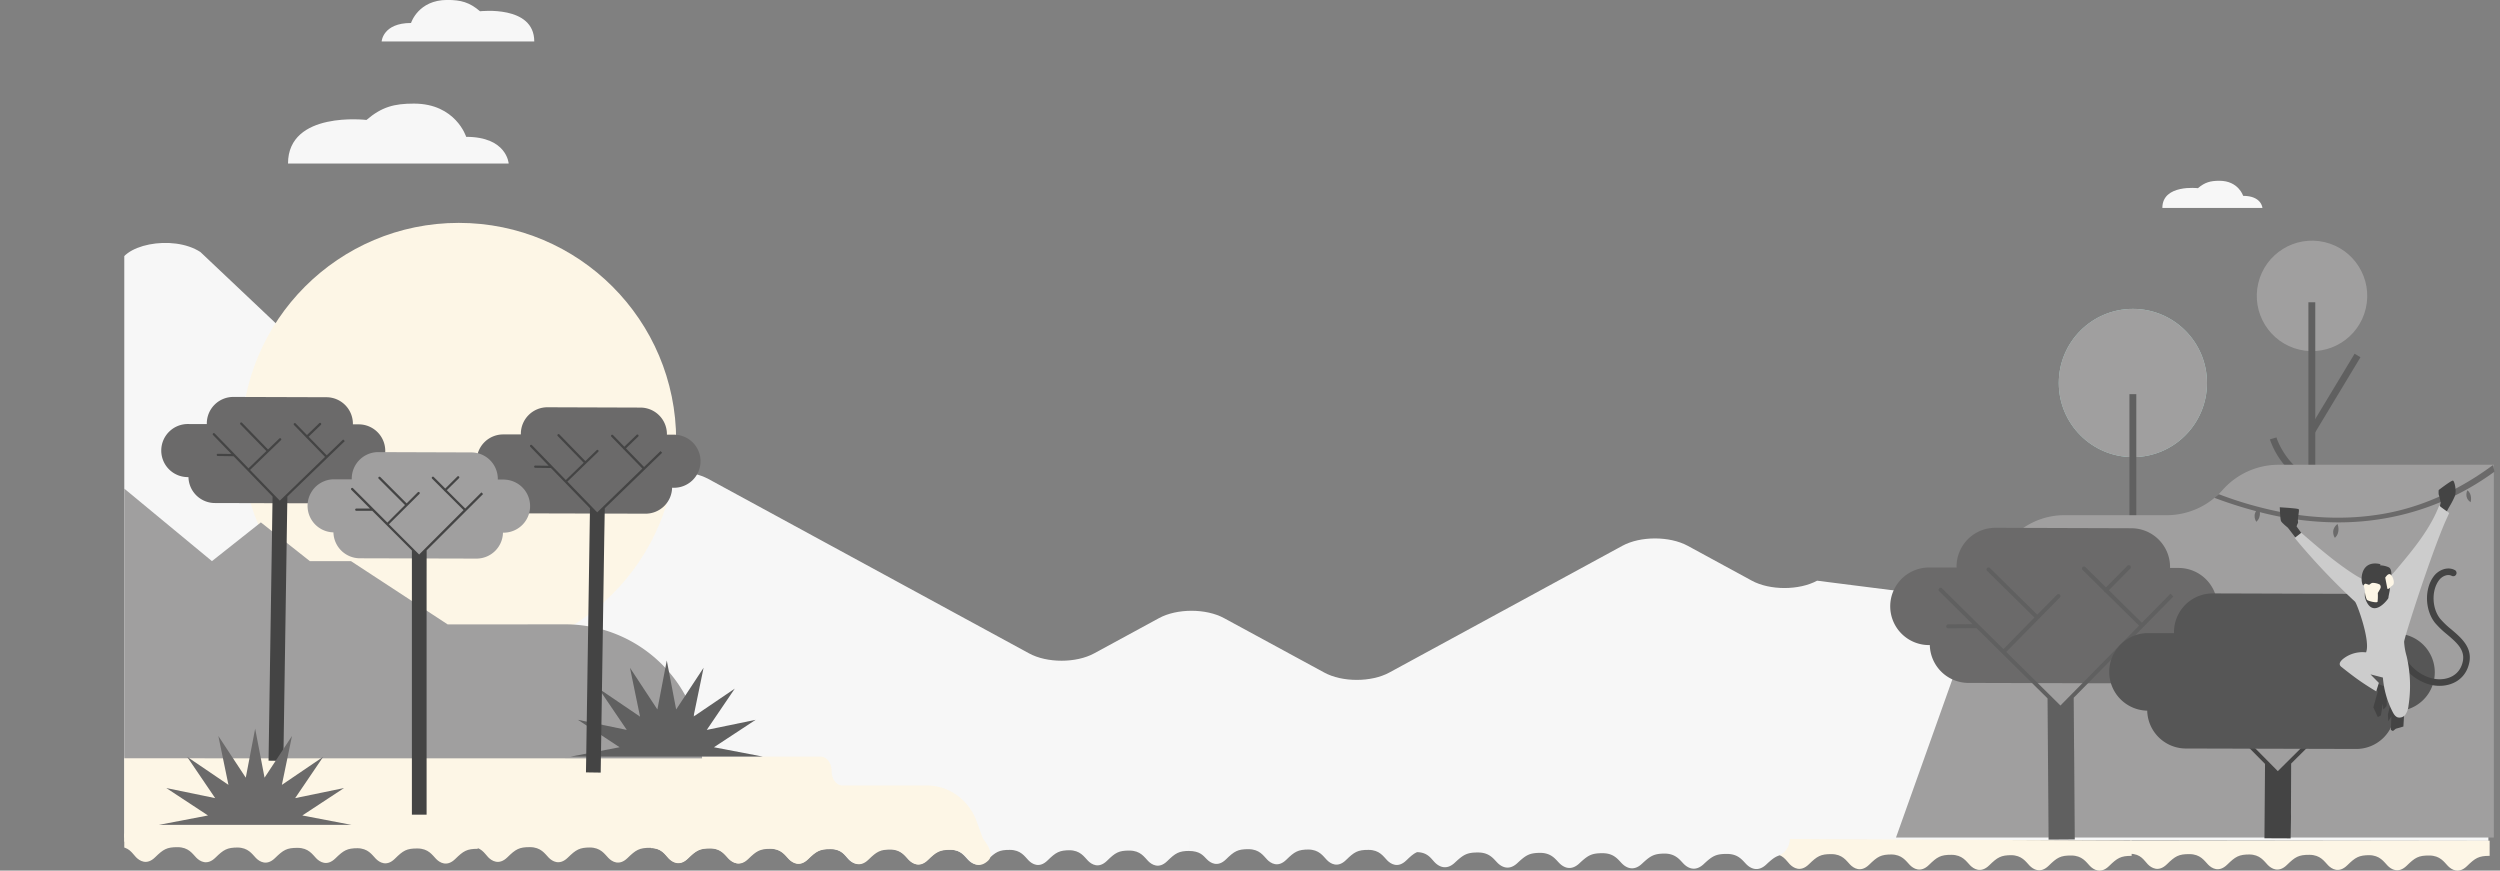 <svg xmlns="http://www.w3.org/2000/svg" xmlns:xlink="http://www.w3.org/1999/xlink" viewBox="0 0 1519.28 529.08"><rect x="0" y="0" width="1519.28" height="529.08" fill="#808080" stroke="none"/><defs><style>.cls-1,.cls-4{fill:none;}.cls-2{fill:#aad6d0;}.cls-3{fill:#a09f9f;}.cls-4{stroke:#213039;stroke-miterlimit:10;stroke-width:3px;}.cls-5{fill:#606060;}.cls-6{clip-path:url(#clip-path);}.cls-7{fill:#f7f7f7;}.cls-8{fill:#fdf6e6;}.cls-9{clip-path:url(#clip-path-2);}.cls-10{fill:#6b6a6a;}.cls-11{fill:#444;}.cls-12{fill:#565656;}.cls-13{fill:#ccc;}</style><clipPath id="clip-path" transform="translate(75.53 -50.11)"><rect class="cls-1" width="1440" height="579.19"/></clipPath><clipPath id="clip-path-2" transform="translate(75.53 -50.11)"><polygon class="cls-1" points="0 341.28 436.26 341.28 436.59 511.01 0 510.93 0 341.28"/></clipPath></defs><g id="Capa_2" data-name="Capa 2"><g id="Arte"><circle class="cls-2" cx="1296.18" cy="232.75" r="45.04"/><circle class="cls-3" cx="1329.4" cy="229.89" r="33.56" transform="translate(877.87 1421.69) rotate(-76.81)"/><line class="cls-4" x1="1296.18" y1="239.54" x2="1296.18" y2="323.03"/><rect class="cls-5" x="1402.85" y="183.69" width="4.17" height="145.13"/><path class="cls-5" d="M1328.51,345a48.5,48.5,0,0,1-24.6-27.89l4-1.17-2,.59,2-.59c0,.17,5.23,17.12,22.38,25.29Z" transform="translate(75.53 -50.11)"/><rect class="cls-5" x="1316.42" y="287.01" width="53.68" height="4.17" transform="translate(477.81 1240.22) rotate(-58.92)"/><circle class="cls-3" cx="1296.18" cy="232.75" r="45.04"/><rect class="cls-5" x="1294.09" y="239.54" width="4.17" height="79.69"/><g class="cls-6"><path class="cls-7" d="M99.5,149.5H233.6s-1-16.23-25.83-16.23c0,0-6.29-20.2-31.78-20.2-12,0-19.54,2-28.81,9.94C147.18,123,99.5,117.31,99.5,149.5Z" transform="translate(75.53 -50.11)"/><path class="cls-7" d="M1028.76,403c-11,5.95-28.71,5.95-39.67,0l-39-21.21c-11-5.95-28.71-5.95-39.67,0l-141.58,77c-11,6-28.72,6-39.67,0l-60.77-33c-10.95-6-28.71-6-39.66,0l-39.28,21.35c-11,6-28.72,6-39.67,0L355,341.21c-11-5.95-28.71-5.95-39.67,0l-62.63,34.05c-5.26,2.86-12.4,4.47-19.84,4.47L46.28,203.28c-16.79-11-49.59-4.51-49.59,9.76V543.69h0v15.42l1440,2V454.81Z" transform="translate(75.53 -50.11)"/><path class="cls-7" d="M647.52,567.22c-6.63,0-8.67,1.29-13.73,6.23s-9.42,2.13-11.57-.07c-2.34-2.4-4.67-6.33-11.31-6.37s-8.67,1.28-13.73,6.23-9.42,2.13-11.56-.07c-2.35-2.4-4.68-6.33-11.32-6.37h.51c-6.63,0-8.68,1.28-13.74,6.22s-9.42,2.13-11.56-.06c-2.34-2.4-4.67-6.34-11.31-6.37s-8.67,1.28-13.73,6.22-9.42,2.13-11.57-.07c-2.34-2.4-4.67-6.33-11.31-6.37H502c-6.64,0-8.68,1.29-13.74,6.23s-9.42,2.13-11.56-.07c-2.34-2.4-4.67-6.33-11.31-6.37s-8.68,1.28-13.74,6.23-9.42,2.13-11.56-.07c-2.34-2.4-4.17-6.33-10.81-6.37h0V558H647.55Z" transform="translate(75.53 -50.11)"/><path class="cls-7" d="M792.33,566.8h.5c-6.64,0-8.69,1.28-13.76,6.22s-9.43,2.13-11.58-.06c-2.34-2.4-4.68-6.34-11.32-6.37s-8.7,1.28-13.76,6.22-9.44,2.13-11.58-.07c-2.35-2.4-4.69-6.33-11.33-6.37h.41c-6.65,0-8.69,1.28-13.76,6.23s-9.43,2.13-11.58-.07c-2.34-2.4-4.68-6.33-11.33-6.37s-8.69,1.28-13.76,6.22-9.43,2.13-11.58-.06c-2.34-2.4-4.2-5-10.85-5.09l0-9.23H791.52" transform="translate(75.53 -50.11)"/><path class="cls-8" d="M1437.45,570.22c-6.65,0-8.7,1.29-13.76,6.23s-9.44,2.13-11.58-.07c-2.35-2.4-4.68-6.33-11.33-6.37s-8.69,1.28-13.76,6.23-9.44,2.13-11.58-.07c-2.35-2.4-4.68-6.33-11.33-6.37h.51c-6.65,0-8.69,1.28-13.76,6.22s-9.44,2.13-11.58-.06c-2.35-2.4-4.68-6.34-11.33-6.37s-8.69,1.28-13.76,6.22-9.44,2.13-11.58-.07c-2.34-2.4-4.68-6.33-11.33-6.37h.42c-6.65,0-8.7,1.28-13.77,6.23s-9.43,2.13-11.57-.07c-2.35-2.4-4.69-6.33-11.33-6.37s-8.7,1.28-13.76,6.22-9.44,2.13-11.58-.06c-2.35-2.4-4.18-6.33-10.83-6.37h0V561h218.6Z" transform="translate(75.53 -50.11)"/><path class="cls-8" d="M1219.89,570.22c-6.64,0-8.69,1.29-13.76,6.23s-9.43,2.13-11.58-.07c-2.34-2.4-4.68-6.33-11.33-6.37s-8.69,1.28-13.76,6.23-9.43,2.13-11.58-.07c-2.34-2.4-4.68-6.33-11.32-6.37h.5c-6.64,0-8.69,1.28-13.76,6.22s-9.43,2.13-11.58-.06c-2.34-2.4-4.68-6.34-11.32-6.37s-8.7,1.28-13.76,6.22-9.44,2.13-11.58-.07c-2.35-2.4-4.69-6.33-11.33-6.37h.41c-6.65,0-8.69,1.28-13.76,6.23s-9.43,2.13-11.58-.07c-2.34-2.4-4.68-6.33-11.33-6.37s-8.69,1.28-13.76,6.22-9.43,2.13-11.58-.06c-2.34-2.4-4.18-6.33-10.82-6.37l10.83-9,207.78,1Z" transform="translate(75.53 -50.11)"/><path class="cls-7" d="M1012.16,560.12a11,11,0,0,1-7.16,10.13c-2.31.9-4.26,2.53-7.15,5.24-5.26,4.94-9.8,2.13-12-.07-2.44-2.4-4.87-6.33-11.77-6.37s-9,1.28-14.29,6.22-9.79,2.13-12-.07c-2.43-2.4-4.86-6.33-11.76-6.37h.52c-6.9,0-9,1.28-14.28,6.22s-9.8,2.13-12-.07c-2.43-2.4-4.86-6.33-11.76-6.37s-9,1.28-14.29,6.22-9.8,2.13-12-.07c-2.44-2.4-4.86-6.33-11.77-6.37h.43c-6.9,0-9,1.28-14.28,6.22s-9.8,2.13-12-.07c-2.43-2.4-4.86-6.33-11.76-6.37s-9,1.28-14.29,6.22-9.8,2.13-12-.07c-2.44-2.4-4.34-6.33-11.25-6.37v-8l227,0Z" transform="translate(75.53 -50.11)"/><path class="cls-7" d="M1238.56,176.48h60.82s-.45-7.35-11.72-7.35c0,0-2.85-9.16-14.41-9.16-5.43,0-8.86.9-13.07,4.5C1260.18,164.47,1238.56,161.89,1238.56,176.48Z" transform="translate(75.53 -50.11)"/><path class="cls-7" d="M249.15,75.3H156.4s.68-11.22,17.86-11.22c0,0,4.35-14,22-14,8.27,0,13.51,1.38,19.92,6.87C216.17,57,249.15,53,249.15,75.3Z" transform="translate(75.53 -50.11)"/><path class="cls-3" d="M1076.68,559.11l57.73-162c7-20.4,24.7-33.91,44.5-33.91h62.65a45.44,45.44,0,0,0,33.61-15.32h0a45.44,45.44,0,0,1,33.62-15.33h135V559.11Z" transform="translate(75.53 -50.11)"/><path class="cls-8" d="M214.84,565.94c-6.65,0-8.7,1.28-13.76,6.23s-9.44,2.12-11.58-.07c-2.35-2.4-4.68-6.33-11.33-6.37S169.48,567,164.41,572s-9.44,2.13-11.58-.06c-2.35-2.4-4.68-6.34-11.33-6.37l.51,0c-6.65,0-8.69,1.29-13.76,6.23s-9.44,2.13-11.58-.07c-2.35-2.4-4.68-6.33-11.33-6.37s-8.69,1.29-13.76,6.23-9.44,2.13-11.58-.07c-2.34-2.4-4.68-6.33-11.33-6.37h.42c-6.65,0-8.7,1.28-13.76,6.22s-9.44,2.13-11.58-.06c-2.35-2.4-4.69-6.34-11.33-6.37s-8.7,1.28-13.76,6.22S9.22,573.22,7.08,571c-2.35-2.41-4.18-6.34-10.83-6.38h0v-7.93h218.6Z" transform="translate(75.53 -50.11)"/><path class="cls-8" d="M429.25,565.94c-6.66,0-8.7,1.29-13.78,6.23s-9.45,2.13-11.6-.07c-2.35-2.4-4.69-6.33-11.34-6.37S383.82,567,378.74,572s-9.45,2.12-11.59-.07c-2.35-2.4-4.69-6.33-11.35-6.37h.51c-6.66,0-8.71,1.28-13.78,6.22s-9.45,2.13-11.6-.07c-2.35-2.4-4.69-6.33-11.34-6.37s-8.71,1.29-13.79,6.23-9.45,2.13-11.59-.07c-2.35-2.4-4.69-6.33-11.35-6.37h.41c-6.65,0-8.7,1.28-13.78,6.22s-9.45,2.13-11.59-.06c-2.35-2.4-4.69-6.33-11.35-6.37s-8.71,1.28-13.78,6.22-9.45,2.13-11.6-.06c-2.35-2.41-4.18-6.34-10.84-6.38h0v-7.93H429.27Z" transform="translate(75.53 -50.11)"/><path class="cls-8" d="M525.12,573c-5.08,4.94-9.45,2.13-11.6-.07-2.35-2.4-4.69-6.33-11.35-6.37s-8.7,1.28-13.78,6.23-9.45,2.13-11.59-.07c-2.35-2.4-4.69-6.33-11.35-6.37H466c-6.66,0-8.71,1.28-13.78,6.22s-9.45,2.13-11.6-.06c-2.35-2.4-4.69-6.34-11.35-6.37s-8.7,1.28-13.78,6.22-9.45,2.13-11.6-.07c-2.34-2.4-4.68-6.33-11.34-6.37h.41c-6.65,0-8.7,1.28-13.78,6.23s-9.45,2.13-11.6-.07c-2.34-2.4-4.68-6.33-11.34-6.37s-8.71,1.28-13.78,6.22-9.45,2.13-11.6-.06c-2.35-2.4-4.19-6.34-10.84-6.37v-8H519.86S530.19,568,525.12,573Z" transform="translate(75.53 -50.11)"/><path class="cls-8" d="M-3.31,509.9H423.16c3.7,0,6.7,3.93,6.7,8.78h0c0,4.85,3,8.78,6.7,8.78H488a30.6,30.6,0,0,1,13.43,3.15A33.32,33.32,0,0,1,518,549.31l4.52,12.3H-3.31Z" transform="translate(75.53 -50.11)"/><circle class="cls-8" cx="278.79" cy="267.57" r="132.12"/></g><g class="cls-9"><path class="cls-3" d="M268.66,429.53l-72.12.05-58.78-38.47h-25L83,367.57,53.27,391.11l-53.2-44-33.38,26.27-24.1-13.29-18.12,13.74V513.16H351.18l-.06-2.36a83.18,83.18,0,0,0-82.46-81.27Z" transform="translate(75.53 -50.11)"/></g><polygon class="cls-5" points="346.75 459.81 376.54 454.11 351.2 437.44 380.9 443.57 363.87 418.48 388.97 435.51 382.84 405.81 399.5 431.15 405.21 401.36 410.91 431.15 427.58 405.81 421.44 435.51 446.54 418.48 429.51 443.57 459.21 437.44 433.87 454.11 463.66 459.81 346.75 459.81"/><path class="cls-10" d="M1248.94,395.23h-5.7c0-.18,0-.35,0-.53a23.56,23.56,0,0,0-23.56-23.57l-82.62-.27a23.56,23.56,0,0,0-23.56,23.57c0,.19,0,.38,0,.57l-16.26,0a23.57,23.57,0,1,0,0,47.13h0a23.56,23.56,0,0,0,23.55,23l103.47.27a23.56,23.56,0,0,0,23.55-23h1.1a23.57,23.57,0,0,0,0-47.13Z" transform="translate(75.53 -50.11)"/><path class="cls-10" d="M142.83,308h-3.9c0-.12,0-.24,0-.36a16.13,16.13,0,0,0-16.13-16.13l-56.53-.18a16.12,16.12,0,0,0-16.12,16.12c0,.13,0,.26,0,.39L39,307.8a16.13,16.13,0,1,0,0,32.25h0a16.11,16.11,0,0,0,16.11,15.76L126,356a16.13,16.13,0,0,0,16.12-15.75h.75a16.13,16.13,0,0,0,0-32.25Z" transform="translate(75.53 -50.11)"/><path class="cls-10" d="M333.66,314.28h-3.9c0-.12,0-.24,0-.36a16.12,16.12,0,0,0-16.12-16.12l-56.53-.19A16.13,16.13,0,0,0,241,313.73c0,.13,0,.26,0,.39l-11.13,0a16.13,16.13,0,0,0,0,32.25h0A16.12,16.12,0,0,0,246,362.1l70.8.18a16.12,16.12,0,0,0,16.11-15.75h.75a16.13,16.13,0,1,0,0-32.25Z" transform="translate(75.53 -50.11)"/><path class="cls-3" d="M230.91,341.54H227c0-.13,0-.25,0-.37a16.12,16.12,0,0,0-16.12-16.12l-56.53-.19A16.13,16.13,0,0,0,138.23,341c0,.13,0,.26,0,.39l-11.13,0a16.13,16.13,0,0,0,0,32.25h0a16.13,16.13,0,0,0,16.12,15.75l70.8.19a16.11,16.11,0,0,0,16.11-15.76h.76a16.13,16.13,0,0,0,0-32.25Z" transform="translate(75.53 -50.11)"/><path class="cls-11" d="M1316.71,543.75l.12-29.63,61.26-60.84-1.72-1.73L1358.77,469l-19.83-20,13.11-13a1.22,1.22,0,1,0-1.71-1.73l-13.11,13-12.39-12.5a1.22,1.22,0,0,0-1.74,1.72l12.87,13a1.21,1.21,0,0,0,.28.49,1.1,1.1,0,0,0,.49.28l20.32,20.49-48.34,48-32.56-32.94,33-32.69a1.22,1.22,0,0,0-1.72-1.73l-12.09,12-28.37-28.61a1.22,1.22,0,0,0-1.73,1.72l28.37,28.61-19.14,19-37-37.44a1.22,1.22,0,0,0-1.74,1.71l20.11,20.35-14.66-.06a1.22,1.22,0,0,0,0,2.44l17.09.07,42.68,43.17-.36,45.19,15.92.07.23-12.92" transform="translate(75.53 -50.11)"/><path class="cls-5" d="M1184.9,503.79l-.22-29.64,60.56-61.53-1.74-1.71-17.39,17.65-20.06-19.77,13-13.14a1.22,1.22,0,1,0-1.74-1.71l-13,13.14-12.53-12.35a1.22,1.22,0,0,0-1.71,1.74l13,12.82a1.23,1.23,0,0,0,.29.49,1.21,1.21,0,0,0,.49.28l20.55,20.25-47.78,48.55-32.94-32.57,32.58-33.06a1.22,1.22,0,1,0-1.73-1.72l-12,12.13-28.7-28.28a1.22,1.22,0,1,0-1.71,1.73l28.69,28.29L1142,444.58l-37.43-37a1.22,1.22,0,0,0-1.71,1.73l20.34,20.12-14.66.11a1.22,1.22,0,1,0,0,2.43l17.09-.12,43.16,42.68.63,85.84,15.92-.11-.39-53.58" transform="translate(75.53 -50.11)"/><path class="cls-12" d="M1381.06,435.07h-5.71c0-.17,0-.35,0-.53A23.56,23.56,0,0,0,1351.8,411l-82.61-.27a23.56,23.56,0,0,0-23.56,23.56c0,.19,0,.38,0,.57l-16.27,0a23.57,23.57,0,0,0,0,47.13h0a23.56,23.56,0,0,0,23.55,23l103.47.27a23.56,23.56,0,0,0,23.55-23h1.1a23.57,23.57,0,0,0,0-47.13Z" transform="translate(75.53 -50.11)"/><path class="cls-10" d="M1425.92,355.29s1.28-4.78-2-7.23C1423.92,348.06,1421.65,352.58,1425.92,355.29Z" transform="translate(75.53 -50.11)"/><path class="cls-10" d="M1345,368.5s2.14,5.07-1.6,8.47C1343.43,377,1340.18,372.5,1345,368.5Z" transform="translate(75.53 -50.11)"/><path class="cls-10" d="M1297.27,358.75s2.14,5.07-1.6,8.47C1295.67,367.22,1292.42,362.75,1297.27,358.75Z" transform="translate(75.53 -50.11)"/><path class="cls-10" d="M1270.21,352.64a263.41,263.41,0,0,0,28.5,8.93,191.33,191.33,0,0,0,46.67,6,163.55,163.55,0,0,0,28.4-2.44,158.54,158.54,0,0,0,66.61-28.39l-.84-4.07c-20.33,15.08-42.75,25.46-66.22,29.61s-48.18,3-73.83-3.48a225,225,0,0,1-26.67-8.38" transform="translate(75.53 -50.11)"/><path class="cls-11" d="M1406.49,361.39l1.21-5.89s-1-4.91-1.21-4.79a15.28,15.28,0,0,1,0-2.79s7.72-5.95,8.67-5.74,2.4,6.37,1.08,9.6a53.1,53.1,0,0,1-3.61,6.85l-2.41,4.45Z" transform="translate(75.53 -50.11)"/><path class="cls-11" d="M1322.94,373.91l-2.8-3.85c.24-1.57,1.18-1.81.83-3.13s1-6.74.48-7.34-11.54-1.2-11.54-1.2.24,7.1.72,8.3,4.21,4.13,4.21,4.13l6.25,8.13Z" transform="translate(75.53 -50.11)"/><path class="cls-11" d="M1424.07,456.16c-2.8,7-9.21,10.36-15.83,10.71a22.63,22.63,0,0,1-5.33-.34,20.87,20.87,0,0,1-2.34-.54c-10.72-3.12-19.41-12.7-23.86-26.29a2,2,0,0,1,3.79-1.24c1.91,5.83,7.79,19.8,21.18,23.69l.29.08c7,1.91,15.42-.06,18.39-7.55,3.43-8.66-2.24-13.48-8.81-19.06a56,56,0,0,1-7.19-6.88c-6.34-7.83-6.66-20.94-.7-28.64,2.67-3.43,7.93-5.88,12.43-3.66a2,2,0,1,1-1.76,3.58c-2.51-1.24-5.79.31-7.51,2.53-4.83,6.23-4.53,17.29.65,23.67a50.47,50.47,0,0,0,6.67,6.36C1420.9,438.32,1428.56,444.83,1424.07,456.16Z" transform="translate(75.53 -50.11)"/><path class="cls-11" d="M1377.73,476.44c-.3.45-2.11,7.79-2.11,7.79l.22,4.2,1.94-3-.39,8.24,1.3.69,1.77-1.4,4.58-1.32.81-13.56Z" transform="translate(75.53 -50.11)"/><path class="cls-11" d="M1369.25,465.65s4.19,1.39,5.1,2.21.5,9.27.57,10.57-2.15,2.81-2.15,2.81l-.19-3.66-1.21,7.31-1.89,1-2.7-5.92,2.72-9.66-2.28-2.36Z" transform="translate(75.53 -50.11)"/><path class="cls-13" d="M1412.86,361.88c-1-.85-6-4.1-6-4.69-5.55,14.45-15.66,26.6-25.6,38.47-2.67,3.19-5.56,6.53-9.52,7.8-5.79,1.86-11.93-1.22-17-4.52-11.33-7.32-21.57-16.2-31.76-25.05l-4,3.12a404.18,404.18,0,0,0,36.66,38.74c1.16,1.07,9.58,23.93,6.71,30.79,0,0-1.87-.12-2.05-.12a17.49,17.49,0,0,0-2.29.14,18.92,18.92,0,0,0-9,3.5c-1.7,1.24-4,3.47-1.69,5.31,3.9,3.08,7.79,6.14,11.89,8.95q4.56,3.12,9.32,5.93l1.6-5.14-5.11-5.19,7.56,1.95a55.34,55.34,0,0,0,5.88,20.78c.72,1.41,1.62,2.89,3.11,3.41a4.47,4.47,0,0,0,4.83-1.88,11.78,11.78,0,0,0,1.75-5.23,79,79,0,0,0-1.13-30,39.61,39.61,0,0,1-1.54-8.8c0-2.27,15.71-51.48,25.06-73.12Q1411.73,364.46,1412.86,361.88Z" transform="translate(75.53 -50.11)"/><path class="cls-8" d="M1362.73,395.88c4.68-4.06,11-1.16,12.77,1s.87,14.56-2.71,17.84c-1.88,1.72-5,3.74-8.23,1.7a6.14,6.14,0,0,1-2.93-6C1362.06,407.89,1357.87,400.1,1362.73,395.88Z" transform="translate(75.53 -50.11)"/><path class="cls-11" d="M1360.75,405.94s.65-1.14,1.28-1.09c.42,0,1.87.68,2.15.63.46-.07,1-1,2.12-1.14a9.1,9.1,0,0,1,4.45,1.06,2.16,2.16,0,0,1,.34,2.21c-.1.33-1.6,2.88-1.6,2.88a31.51,31.51,0,0,1-.15,5.31c-.32.92-6-.43-6.5-1.24a13.56,13.56,0,0,1-1.15-4.53,8.82,8.82,0,0,0,.28,4.11c4.63,12.82,14.17-.4,14-.7s.91-4.67.79-5a7.71,7.71,0,0,1,.82-3.43c.62-1.21-.2-1.8-.44-2.26s.58-1.41.49-1.94.79-4.86-1.6-6a14,14,0,0,0-5.31-1.14s1.43-.66-1.13-1C1357.75,391.08,1359.05,405.46,1360.75,405.94Z" transform="translate(75.53 -50.11)"/><path class="cls-8" d="M1374,401.14s1.75-3,3.23-1.93,2.89,5.45,1.31,6.55-2.3,2.64-3.22,2.18Z" transform="translate(75.53 -50.11)"/><path class="cls-11" d="M98.83,370.05,96.67,512.52l-9-.14,2.44-160.55L66.44,327.38l-9.6-.15a.68.68,0,1,1,0-1.36l8.24.12L53.92,314.46a.68.68,0,0,1,1-.95l20.57,21.21,10.87-10.51L70.57,308a.69.69,0,1,1,1-.95l15.77,16.21,6.86-6.65a.69.69,0,0,1,1,0,.67.67,0,0,1,0,1L76.42,335.71l18.1,18.66L122,327.77l-11.29-11.6a.69.69,0,0,1-.27-.17.63.63,0,0,1-.16-.27l-7.15-7.35a.68.68,0,1,1,1-.95l6.89,7.08,7.45-7.21a.68.68,0,0,1,1,0,.67.67,0,0,1,0,1l-7.45,7.21,11,11.32,10-9.67,1,1L99.11,351.83Z" transform="translate(75.53 -50.11)"/><path class="cls-11" d="M183.72,402.71V545.2h-8.94V384.63l-24.09-24.09h-9.6a.69.69,0,1,1,0-1.37h8.24L138,347.81a.67.67,0,0,1,0-1,.68.68,0,0,1,1,0l20.88,20.89,10.71-10.68-16-16a.69.69,0,1,1,1-1l16,16,6.77-6.75a.69.69,0,0,1,1,1L160.8,368.71l18.38,18.39,27-27-11.47-11.43a.74.74,0,0,1-.27-.16.66.66,0,0,1-.16-.28L187.07,341a.67.67,0,0,1,0-1,.68.68,0,0,1,1,0l7,7,7.34-7.31a.68.68,0,1,1,1,1L196,348l11.19,11.15,9.85-9.82,1,1-34.29,34.23Z" transform="translate(75.53 -50.11)"/><path class="cls-11" d="M291.68,377.16l-2.16,142.47-8.95-.13L283,359l-23.71-24.46-9.61-.14a.69.69,0,0,1,0-1.37l8.24.13-11.17-11.53a.68.68,0,0,1,0-1,.69.69,0,0,1,1,0l20.57,21.21,10.87-10.52-15.77-16.2a.68.68,0,0,1,0-1,.67.67,0,0,1,1,0l15.77,16.2,6.87-6.64a.68.68,0,1,1,.95,1l-18.72,18.11,18.1,18.67,27.45-26.6-11.29-11.61a.63.63,0,0,1-.27-.16.64.64,0,0,1-.15-.28L296,315.5a.68.68,0,0,1,0-1,.69.69,0,0,1,1,0l6.89,7.08,7.44-7.2a.69.69,0,0,1,1,1l-7.45,7.2,11,11.33,10-9.67,1,1L292,359Z" transform="translate(75.53 -50.11)"/><polygon class="cls-10" points="96.61 501.27 126.4 495.57 101.06 478.9 130.76 485.03 113.73 459.93 138.83 476.97 132.69 447.26 149.36 472.6 155.06 442.81 160.77 472.6 177.44 447.26 171.3 476.97 196.4 459.93 179.37 485.03 209.07 478.9 183.73 495.57 213.52 501.27 96.61 501.27"/></g></g></svg>